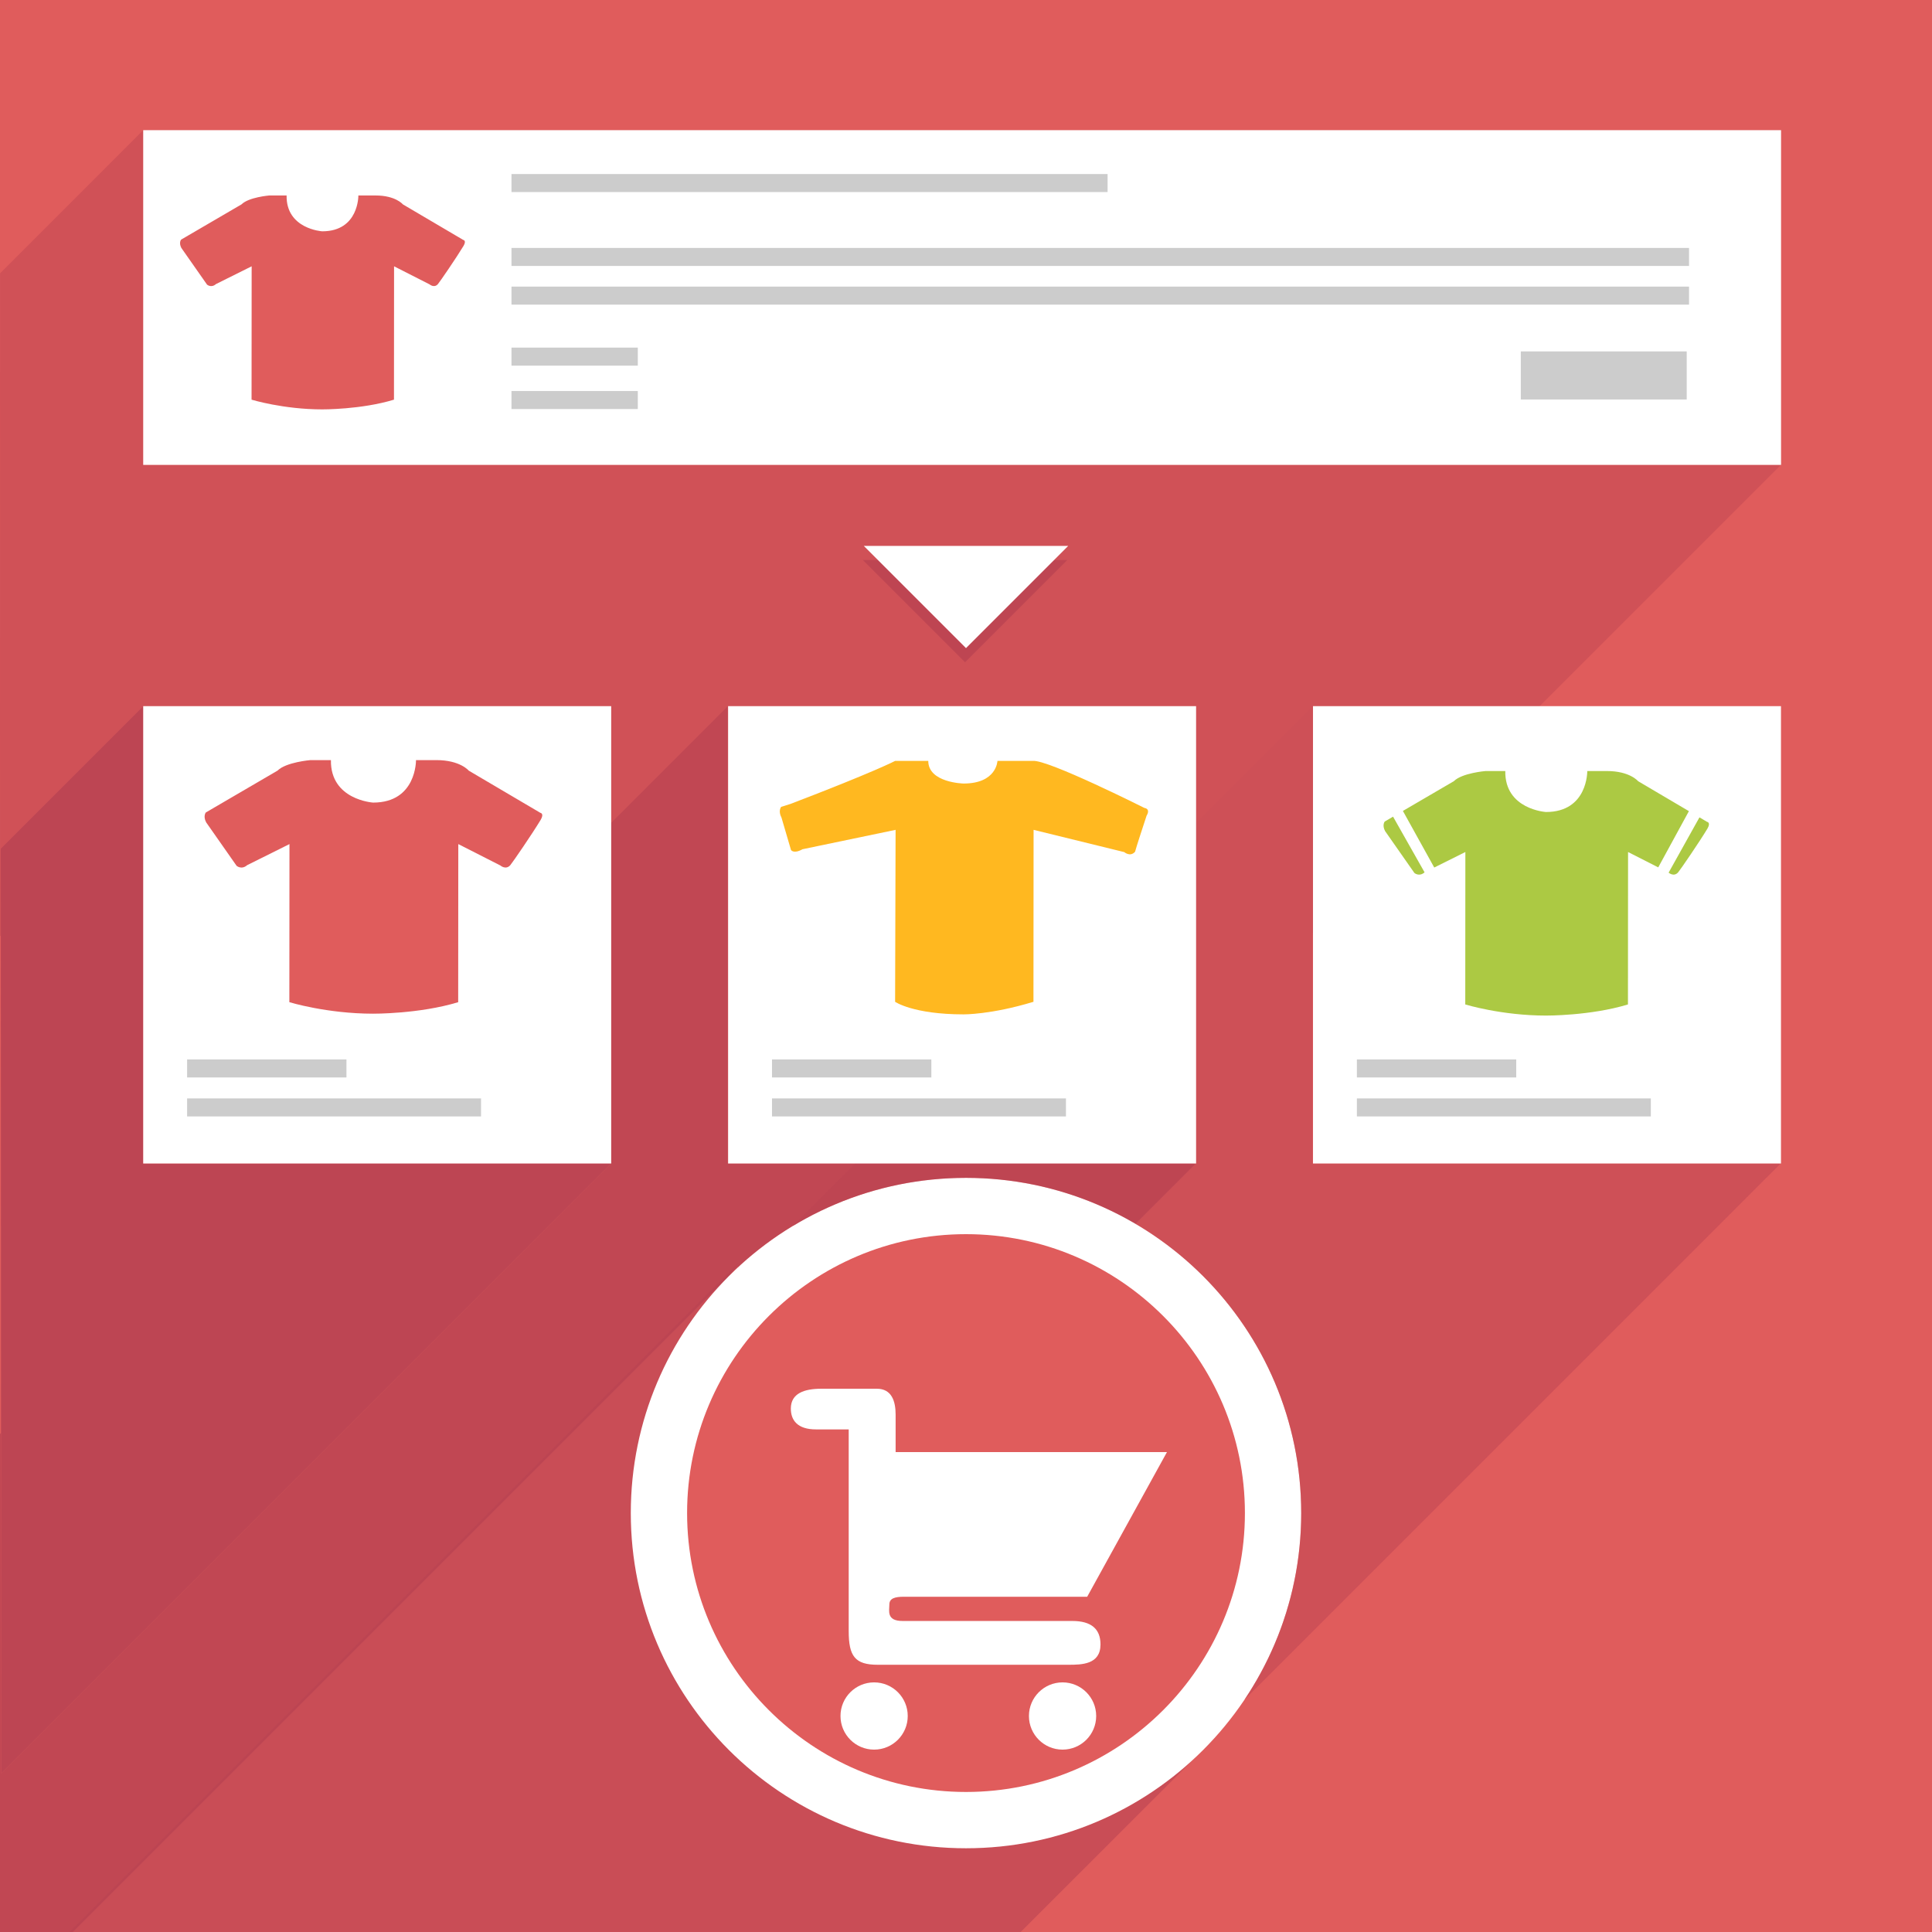 <?xml version="1.0" encoding="UTF-8"?>
<!-- Generator: Adobe Illustrator 16.0.0, SVG Export Plug-In . SVG Version: 6.00 Build 0)  -->
<!DOCTYPE svg PUBLIC "-//W3C//DTD SVG 1.1//EN" "http://www.w3.org/Graphics/SVG/1.1/DTD/svg11.dtd">
<svg version="1.1" id="Layer_1" xmlns="http://www.w3.org/2000/svg" xmlns:xlink="http://www.w3.org/1999/xlink" x="0px" y="0px" width="256px" height="256px" viewBox="0 0 256 256" enable-background="new 0 0 256 256" xml:space="preserve">
<rect x="0" fill="#E05C5C" width="256" height="256"/>
<path opacity="0.8" fill-rule="evenodd" clip-rule="evenodd" fill="#B94352" d="M96.435,154.169V93.568l-60.601,60.601h45.152  L0.161,234.995l-0.021-45.133L0,190.003V256h9.637l88.148-88.147l0.047,0.047c7.922-7.337,18.518-11.827,30.167-11.827  c8.192,0,15.86,2.228,22.449,6.095l7.998-7.998H96.435z"/>
<polygon opacity="0.4" fill-rule="evenodd" clip-rule="evenodd" fill="#B94352" points="0.105,112.439 18.977,93.568   18.977,130.501 49.162,140.842 96.435,93.568 96.435,154.169 113.334,154.169 173.936,93.568 173.936,123.648 235.992,61.592   18.977,61.6 18.977,17.249 0.008,36.217 0,124 0.111,124.038 "/>
<path opacity="0.6" fill-rule="evenodd" clip-rule="evenodd" fill="#B94352" d="M97.875,167.333L9.209,256l126.048-0.008  l25.744-25.742c0,0-14.813,11.263-31.793,12.084c-20.667,1-33.644-10.676-41.333-30.667  C79.542,190.001,97.875,167.333,97.875,167.333z"/>
<g>
	<path fill="#FFFFFF" d="M144.059,211.576c0,0-23.001,0-24.246,0c-1.242,0-1.969,0.207-1.969,1.037c0,0.828-0.414,2.175,1.762,2.175   c1.451,0,19.998,0,22.486,0c2.484,0,3.729,1.037,3.729,3.108c0,2.666-2.488,2.694-4.248,2.694c-1.141,0-22.277,0-25.281,0   c-3.006,0-3.834-1.14-3.834-4.456c0-3.315,0-26.731,0-26.731s-1.969,0-4.354,0c-2.383,0-3.334-1.174-3.314-2.799   c0.023-1.968,1.762-2.59,4.041-2.59s5.387,0,7.355,0s2.488,1.657,2.488,3.419s0,4.974,0,4.974h35.955L144.059,211.576z"/>
	<circle fill="#FFFFFF" cx="115.825" cy="227.379" r="4.455"/>
	<circle fill="#FFFFFF" cx="140.795" cy="227.379" r="4.455"/>
	<path fill="#FFFFFF" d="M127.999,163.533c20.38,0,36.958,16.577,36.958,36.955c0,20.379-16.578,36.957-36.958,36.957   c-20.377,0-36.955-16.578-36.955-36.957C91.043,180.11,107.622,163.533,127.999,163.533 M127.999,156.072   c-24.529,0-44.416,19.888-44.416,44.416c0,24.532,19.887,44.417,44.416,44.417c24.531,0,44.419-19.885,44.419-44.417   C172.418,175.96,152.529,156.072,127.999,156.072L127.999,156.072z"/>
</g>
<g>
	<rect x="18.977" y="17.249" fill="#FFFFFF" width="217.023" height="44.351"/>
	<rect x="67.775" y="23.06" fill="#CCCCCC" width="78.986" height="2.388"/>
	<rect x="67.775" y="46.061" fill="#CCCCCC" width="16.736" height="2.388"/>
	<rect x="201.513" y="46.565" fill="#CCCCCC" width="21.986" height="6.372"/>
	<rect x="67.775" y="51.811" fill="#CCCCCC" width="16.736" height="2.388"/>
	<rect x="67.775" y="32.852" fill="#CCCCCC" width="156.031" height="2.388"/>
	<rect x="67.775" y="37.977" fill="#CCCCCC" width="156.031" height="2.388"/>
	<path fill-rule="evenodd" clip-rule="evenodd" fill="#E05C5C" d="M33.333,52.958c0,0,4.202,1.287,9.362,1.287   c0,0,5.16,0.038,9.509-1.287l0.012-17.671l4.706,2.394c0,0,0.606,0.532,1.105-0.037c0.282-0.336,2.454-3.505,3.388-5.053   c0.441-0.743-0.034-0.801-0.034-0.801l-7.998-4.711c0,0-0.959-1.178-3.612-1.178h-2.285c0,0,0.074,4.749-4.792,4.749   c0,0-4.792-0.295-4.718-4.749h-2.286c0,0-2.727,0.221-3.686,1.178L24.96,31.19l-0.964,0.563c0,0-0.332,0.405,0.036,1.104   l3.403,4.859c0,0,0.553,0.479,1.18-0.073l4.73-2.356L33.333,52.958z"/>
</g>
<polygon opacity="0.8" fill-rule="evenodd" clip-rule="evenodd" fill="#B94352" points="127.875,87.754 114.329,74.208   141.421,74.208 "/>
<polygon fill-rule="evenodd" clip-rule="evenodd" fill="#FFFFFF" points="128,85.879 114.454,72.333 141.546,72.333 "/>
<polygon opacity="0.9" fill-rule="evenodd" clip-rule="evenodd" fill="#B94352" points="18.977,154.169 80.986,154.169   0.161,234.995 0.105,112.439 18.977,93.568 "/>
<g opacity="0.8">
	<path opacity="0.6" fill-rule="evenodd" clip-rule="evenodd" fill="#B94352" d="M105.044,162.459   c6.699-4.053,14.554-6.387,22.955-6.387c24.531,0,44.419,19.888,44.419,44.416c0,9.152-2.771,17.655-7.515,24.723l71.042-71.042   h-62.01V93.568L105.044,162.459z"/>
</g>
<g>
	<rect x="18.977" y="93.568" fill="#FFFFFF" width="62.01" height="60.601"/>
	<rect x="24.793" y="140.379" fill="#CCCCCC" width="21.115" height="2.388"/>
	<rect x="24.793" y="145.546" fill="#CCCCCC" width="38.948" height="2.388"/>
	<path fill-rule="evenodd" clip-rule="evenodd" fill="#E05C5C" d="M38.341,132.794c0,0,4.981,1.525,11.099,1.525   c0,0,6.117,0.045,11.272-1.525l0.015-20.948l5.578,2.837c0,0,0.719,0.631,1.311-0.044c0.334-0.398,2.909-4.155,4.017-5.99   c0.522-0.881-0.04-0.949-0.04-0.949l-9.481-5.586c0,0-1.137-1.396-4.282-1.396h-2.709c0,0,0.088,5.629-5.68,5.629   c0,0-5.681-0.35-5.593-5.629h-2.71c0,0-3.232,0.262-4.369,1.396l-8.353,4.875l-1.143,0.667c0,0-0.394,0.479,0.043,1.309l4.034,5.76   c0,0,0.655,0.567,1.398-0.087l5.607-2.793L38.341,132.794z"/>
</g>
<g>
	<rect x="96.478" y="93.568" fill="#FFFFFF" width="62.01" height="60.601"/>
	<rect x="102.294" y="140.379" fill="#CCCCCC" width="21.115" height="2.388"/>
	<rect x="102.294" y="145.546" fill="#CCCCCC" width="38.949" height="2.388"/>
	<path fill-rule="evenodd" clip-rule="evenodd" fill="#FFB820" d="M151.643,107.057c0,0,0.854,0.074,0.282,1.035   c-0.636,1.952-1.304,3.954-1.523,4.769c-0.647,0.736-1.433,0.047-1.433,0.047l-12.014-2.949l-0.017,22.785   c-5.633,1.713-9.261,1.665-9.261,1.665c-6.683,0-9.071-1.665-9.071-1.665l0.064-22.785l-12.332,2.569   c-1.193,0.666-1.529,0.095-1.529,0.095l-1.256-4.281c-0.478-0.904-0.048-1.427-0.048-1.427l1.25-0.395   c11.075-4.233,13.852-5.694,13.852-5.694h4.393c0,2.901,4.679,2.996,4.679,2.996c4.392,0,4.487-2.996,4.487-2.996h4.679   C138.77,100.588,151.643,107.057,151.643,107.057z"/>
</g>
<g>
	<rect x="173.979" y="93.568" fill="#FFFFFF" width="62.01" height="60.601"/>
	<rect x="179.795" y="140.379" fill="#CCCCCC" width="21.115" height="2.388"/>
	<rect x="179.795" y="145.546" fill="#CCCCCC" width="38.949" height="2.388"/>
	<path fill-rule="evenodd" clip-rule="evenodd" fill="#ACC943" d="M188.764,115.59c-0.717,0.631-1.348,0.084-1.348,0.084   l-3.888-5.555c-0.421-0.8-0.042-1.263-0.042-1.263l1.102-0.643L188.764,115.59z M185.891,107.453l6.747-3.94   c1.094-1.094,4.21-1.346,4.21-1.346h2.61c-0.084,5.092,5.39,5.428,5.39,5.428c5.558,0,5.474-5.428,5.474-5.428h2.61   c3.031,0,4.127,1.346,4.127,1.346l6.729,3.968l-4.063,7.451l-3.999-2.035l-0.014,20.198c-4.969,1.515-10.863,1.474-10.863,1.474   c-5.895,0-10.694-1.474-10.694-1.474l0.014-20.198l-4.123,2.055L185.891,107.453z M221.101,115.632c0,0,0.692,0.609,1.263-0.042   c0.32-0.384,2.803-4.007,3.869-5.776c0.504-0.85-0.038-0.915-0.038-0.915l-1.008-0.594L221.101,115.632z"/>
</g>
</svg>